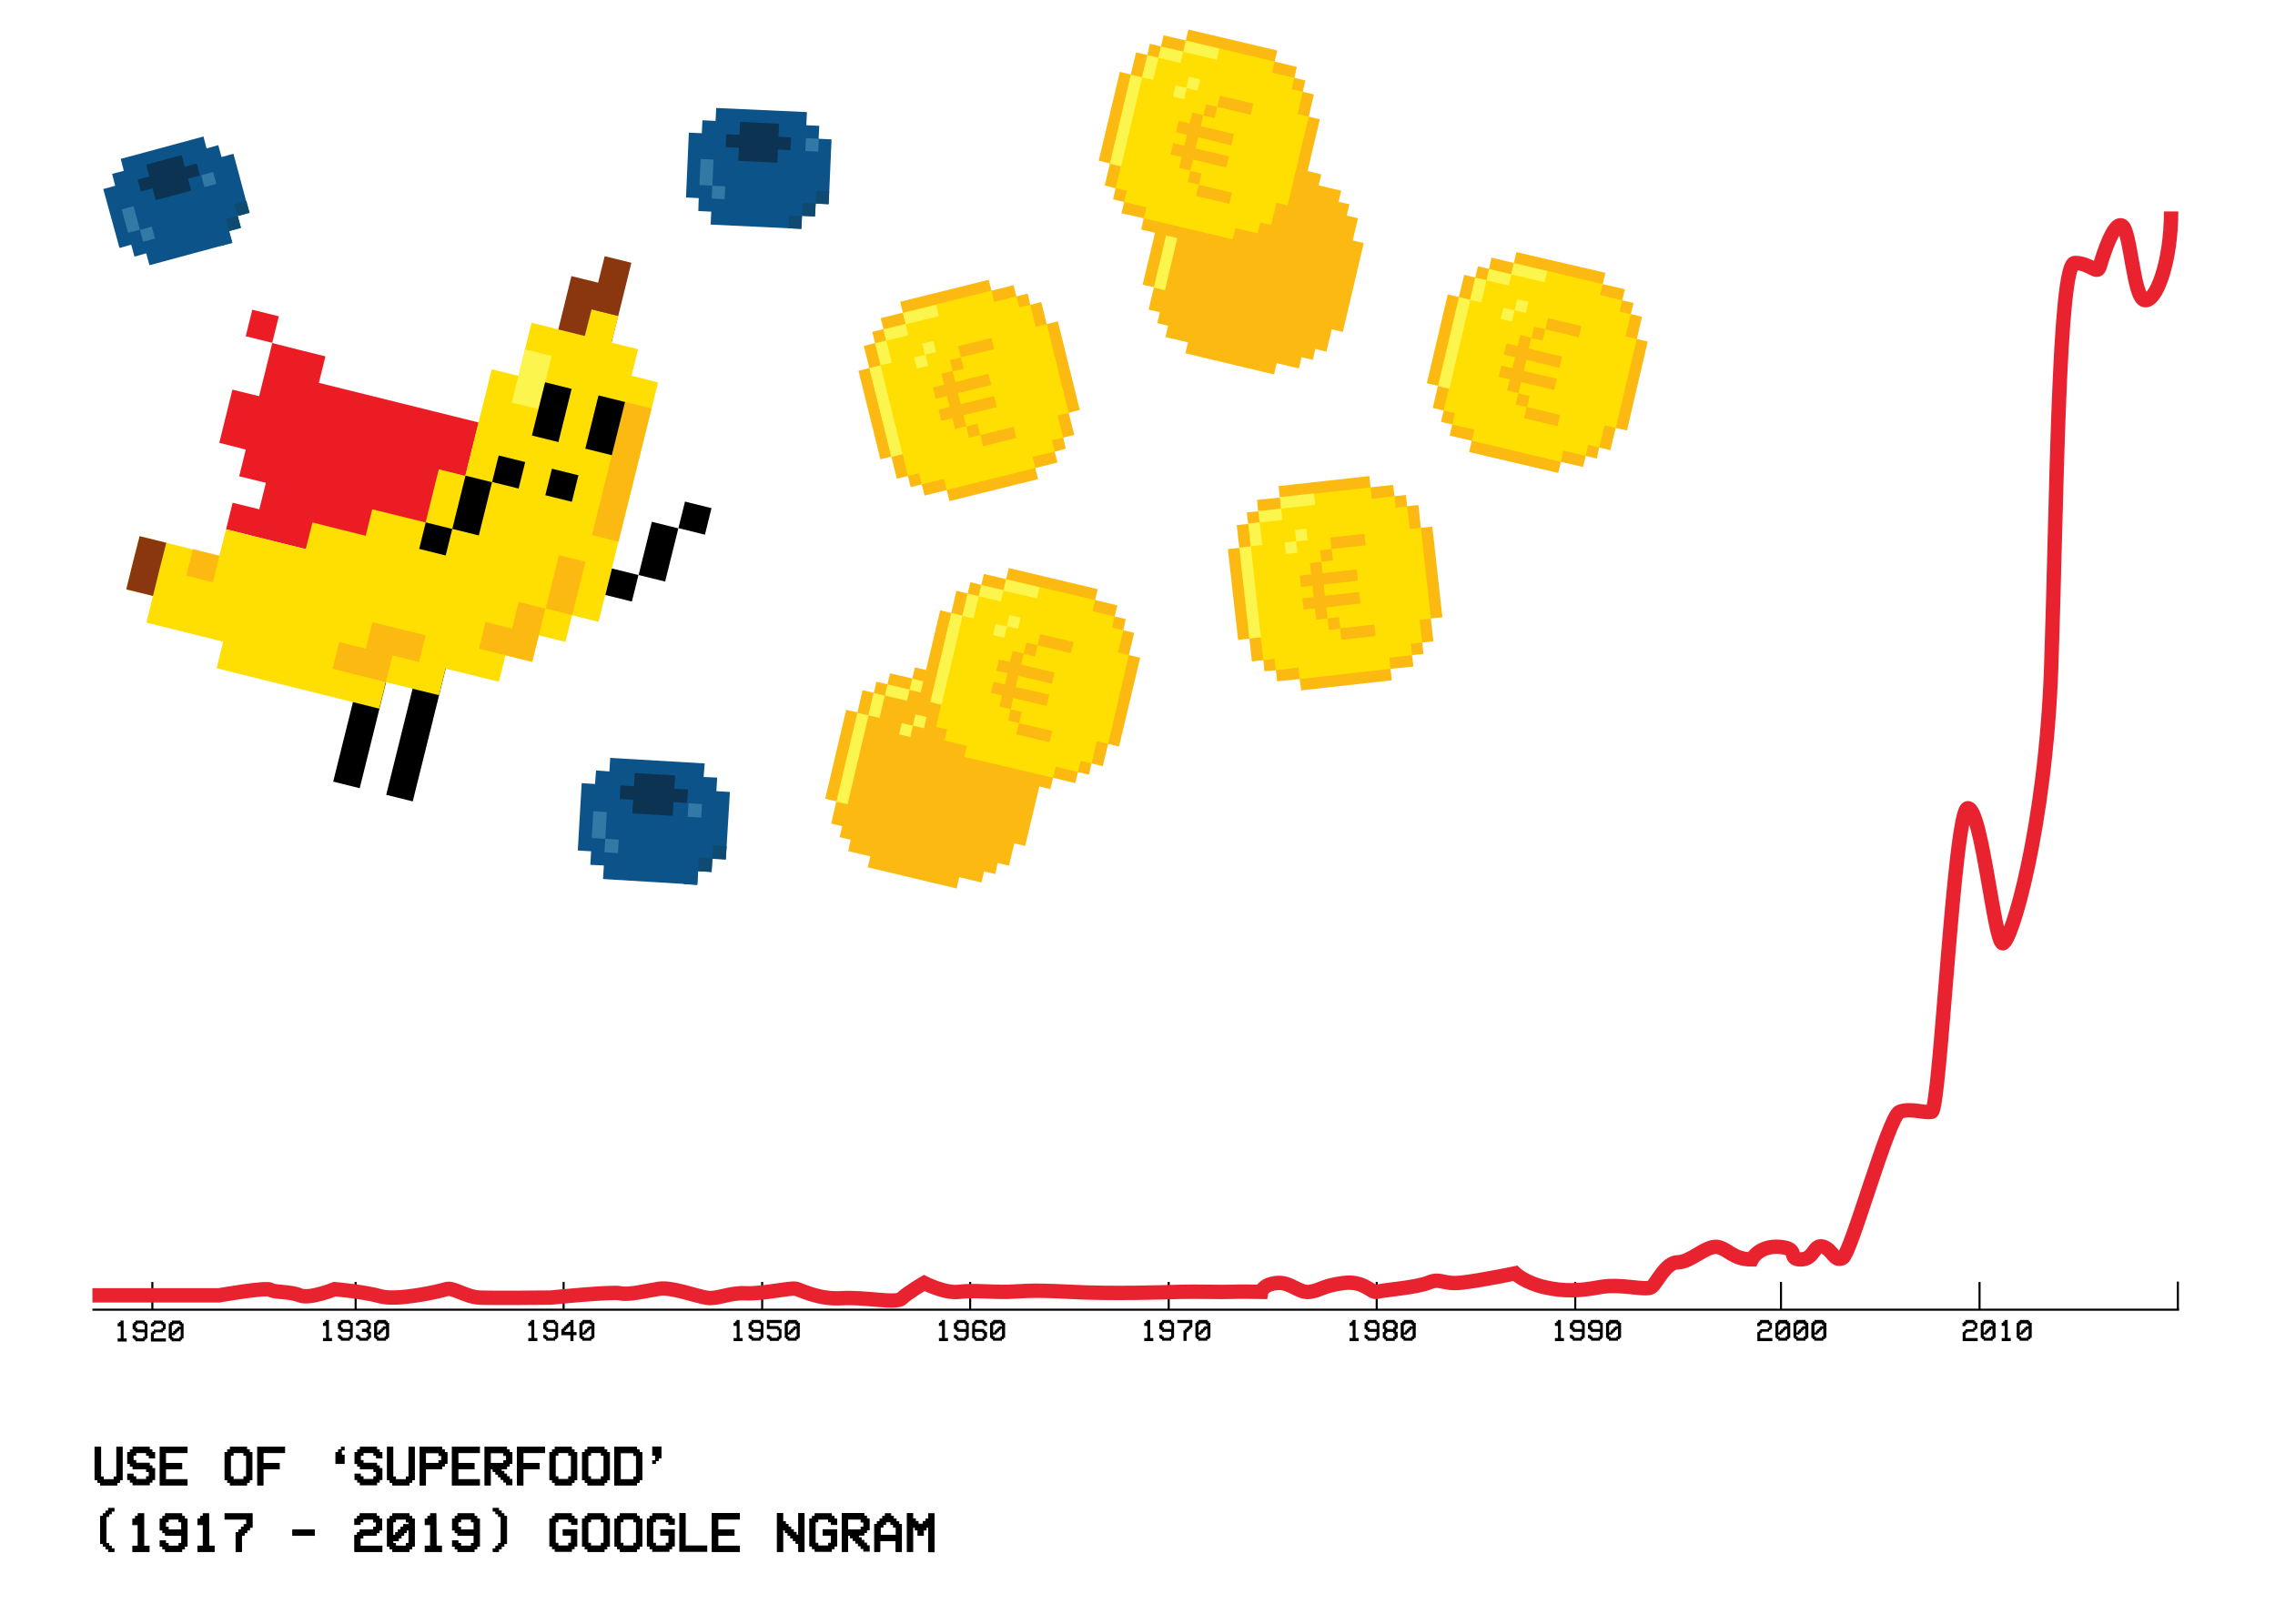 <?xml version="1.0" encoding="utf-8"?>
<!-- Generator: Adobe Illustrator 25.2.3, SVG Export Plug-In . SVG Version: 6.00 Build 0)  -->
<svg version="1.1" xmlns="http://www.w3.org/2000/svg" xmlns:xlink="http://www.w3.org/1999/xlink" x="0px" y="0px"
	 viewBox="0 0 1108 791" style="enable-background:new 0 0 1108 791;" xml:space="preserve">
<style type="text/css">
	.st0{fill:#EB1C24;}
	.st1{fill:#8A370F;}
	.st2{fill:#FFDE01;}
	.st3{fill:#FCB912;}
	.st4{fill:#FCF54D;}
	.st5{fill:#0F4B70;}
	.st6{fill:#0B5389;}
	.st7{fill:#0C3352;}
	.st8{fill:#3279A5;}
	.st9{fill:none;stroke:#000000;stroke-miterlimit:10;}
	.st10{fill:none;stroke:#E8222E;stroke-width:7;stroke-miterlimit:10;}
	.st11{stroke:#000000;stroke-width:0.5;stroke-miterlimit:10;}
</style>
<g id="Layer_1">
	<g>
		<g>
			<polygon class="st0" points="155.3,186.5 158.5,173.6 145.6,170.4 132.6,167.1 129.4,180.1 126.2,193 113.2,189.8 106.8,215.7 
				119.7,219 116.5,232 129.5,235.2 126.3,248.1 113.3,244.9 110.1,257.8 123.1,261.1 213.8,283.6 233.1,205.8 			"/>
			
				<rect x="121" y="152.3" transform="matrix(0.241 -0.971 0.971 0.241 -57.374 244.588)" class="st0" width="13.3" height="13.3"/>
		</g>
		<rect x="143.2" y="343.4" transform="matrix(0.241 -0.971 0.971 0.241 -205.674 437.046)" width="66.8" height="13.3"/>
		<rect x="169.1" y="349.8" transform="matrix(0.241 -0.971 0.971 0.241 -192.306 467.081)" width="66.8" height="13.3"/>
		
			<rect x="286.3" y="152.1" transform="matrix(0.241 -0.971 0.971 0.241 68.288 404.743)" class="st1" width="13.3" height="13.3"/>
		<polygon class="st2" points="307.6,183 310.8,170.1 297.8,166.9 301.1,153.9 288.1,150.7 284.8,163.7 258.9,157.2 252.5,183.1 
			239.5,179.9 226.6,231.8 213.7,228.6 207.3,254.5 181.3,248.1 178.1,261 165.2,257.8 152.2,254.5 148.9,267.5 123.1,261.1 
			110.1,257.8 106.8,270.8 68,261.2 64.7,274.1 64.7,274.1 61.5,287.1 74.5,290.3 71.3,303.3 108.7,312.6 105.5,325.5 107,325.9 
			184.7,345.2 187.9,332.3 213.6,338.6 213.8,338.7 217,325.7 243,332.1 246.2,319.2 259.2,322.4 262.4,309.5 275.4,312.7 
			278.6,299.7 291.5,302.9 307.6,238.1 320.5,186.3 		"/>
		
			<rect x="92.1" y="269" transform="matrix(0.241 -0.971 0.971 0.241 -192.642 305.039)" class="st3" width="13.3" height="13.3"/>
		<polygon class="st3" points="181.4,303.1 178.2,316 165.2,312.8 162,325.8 187.9,332.3 191.2,319.3 204.1,322.5 207.3,309.5 		"/>
		<polygon class="st3" points="252.6,293.2 249.4,306.2 236.5,303 233.3,316 246.2,319.2 259.2,322.4 262.4,309.5 265.6,296.5 		"/>
		
			<rect x="261.9" y="278.5" transform="matrix(0.241 -0.971 0.971 0.241 -67.778 483.586)" class="st3" width="26.7" height="13.3"/>
		
			<rect x="269.3" y="223.3" transform="matrix(0.241 -0.971 0.971 0.241 6.578 468.303)" class="st3" width="66.8" height="13.3"/>
		<polygon class="st1" points="294.5,124.8 291.3,137.7 278.3,134.5 271.9,160.5 284.8,163.7 288.1,150.7 301.1,153.9 304.3,141 
			307.5,128 		"/>
		<polygon class="st4" points="255.7,170.2 252.5,183.1 249.2,196.1 262.2,199.3 265.5,186.3 268.7,173.4 		"/>
		<polygon class="st1" points="68,261.2 64.7,274.1 61.5,287.1 74.5,290.3 77.7,277.3 81,264.4 		"/>
		<g>
			<rect x="255.3" y="194.3" transform="matrix(0.241 -0.971 0.971 0.241 8.859 413.219)" width="26.7" height="13.3"/>
		</g>
		<g>
			<rect x="281.3" y="200.7" transform="matrix(0.241 -0.971 0.971 0.241 22.391 443.317)" width="26.7" height="13.3"/>
		</g>
		<rect x="266.9" y="229.9" transform="matrix(0.241 -0.971 0.971 0.241 -21.961 444.993)" width="13.3" height="13.3"/>
		<rect x="307.2" y="262.2" transform="matrix(0.241 -0.971 0.971 0.241 -17.611 515.205)" width="26.7" height="13.3"/>
		<rect x="331.7" y="245.9" transform="matrix(0.241 -0.971 0.971 0.241 11.701 520.078)" width="13.3" height="13.3"/>
		<rect x="296.1" y="278.5" transform="matrix(0.241 -0.971 0.971 0.241 -46.961 510.23)" width="13.3" height="13.3"/>
		<rect x="216.5" y="239.7" transform="matrix(0.241 -0.971 0.971 0.241 -64.642 410.084)" width="26.7" height="13.3"/>
		<rect x="241" y="223.4" transform="matrix(0.241 -0.971 0.971 0.241 -35.33 414.958)" width="13.3" height="13.3"/>
		<rect x="205.4" y="256" transform="matrix(0.241 -0.971 0.971 0.241 -93.924 405.142)" width="13.3" height="13.3"/>
	</g>
	<g>
		<polygon class="st3" points="509.8,157.9 507.1,147.1 501.8,148.5 500.5,143 495,144.4 493.7,138.9 482.9,141.6 481.5,136.3 
			438.4,147 439.7,152.3 428.9,155 430.3,160.3 424.8,161.7 426.2,167.1 420.7,168.5 423.4,179.3 418.1,180.6 428.8,223.8 
			434.1,222.4 436.8,233.2 442.2,231.9 443.5,237.3 448.9,236 450.3,241.4 461.1,238.7 462.4,244.1 505.6,233.4 504.2,228 
			515,225.3 513.7,220 519.1,218.6 517.8,213.2 523.2,211.8 520.5,201.1 525.9,199.7 515.2,156.5 		"/>
		<polygon class="st2" points="509.8,157.9 504.4,159.2 501.8,148.5 496.4,149.7 495,144.4 484.2,147.1 482.9,141.6 439.7,152.3 
			441.1,157.7 430.3,160.3 431.5,165.8 426.2,167.1 428.9,177.9 423.4,179.3 434.1,222.4 439.6,221.1 442.2,231.9 447.6,230.5 
			448.9,236 459.7,233.3 461.1,238.7 504.2,228 502.9,222.6 513.7,220 512.3,214.5 517.8,213.2 515.1,202.4 520.5,201.1 		"/>
		<g>
			
				<rect x="467" y="166.4" transform="matrix(0.971 -0.24 0.24 0.971 -26.728 119.132)" class="st3" width="16.7" height="5.6"/>
			
				<rect x="477.8" y="209.7" transform="matrix(0.971 -0.24 0.24 0.971 -36.807 122.996)" class="st3" width="16.7" height="5.6"/>
			<polygon class="st3" points="458.5,182.1 459.8,187.4 454.4,188.8 455.7,194.2 461.2,192.9 462.5,198.2 457.1,199.6 458.4,205 
				463.9,203.7 465.1,209 470.6,207.6 469.2,202.3 485.5,198.3 484.1,192.9 467.9,196.9 466.5,191.5 482.8,187.5 481.4,182.1 
				465.3,186.1 463.9,180.7 			"/>
			
				<rect x="463.1" y="174.6" transform="matrix(0.971 -0.24 0.24 0.971 -28.97 117.104)" class="st3" width="5.6" height="5.6"/>
			
				<rect x="471.1" y="206.9" transform="matrix(0.971 -0.24 0.24 0.971 -36.495 119.971)" class="st3" width="5.6" height="5.6"/>
		</g>
		
			<rect x="428.6" y="177.9" transform="matrix(0.971 -0.24 0.24 0.971 -35.447 109.481)" class="st4" width="5.6" height="44.5"/>
		
			<rect x="427.4" y="166.3" transform="matrix(0.971 -0.24 0.24 0.971 -28.681 108.361)" class="st4" width="5.6" height="11.1"/>
		
			<rect x="430.7" y="159" transform="matrix(0.971 -0.24 0.24 0.971 -26.091 109.527)" class="st4" width="11.1" height="5.6"/>
		
			<rect x="440.1" y="150.3" transform="matrix(0.971 -0.24 0.24 0.971 -23.645 112.202)" class="st4" width="16.7" height="5.6"/>
		
			<rect x="445.7" y="173.2" transform="matrix(0.971 -0.24 0.24 0.971 -29.141 112.884)" class="st4" width="5.6" height="5.6"/>
		
			<rect x="449.6" y="166.5" transform="matrix(0.971 -0.24 0.24 0.971 -27.42 113.626)" class="st4" width="5.6" height="5.6"/>
	</g>
	<g>
		<polygon class="st3" points="797.2,165.1 799.7,154.3 794.3,153 795.6,147.6 790.1,146.3 791.4,140.9 780.6,138.4 781.9,132.9 
			738.5,122.8 737.3,128.1 726.4,125.5 725.2,131 719.8,129.7 718.5,135.2 713.1,133.9 710.5,144.7 705.1,143.4 694.9,186.7 
			700.3,187.9 697.8,198.7 703.1,200 701.8,205.5 707.3,206.8 706,212.2 716.8,214.7 715.5,220.2 758.9,230.4 760.2,225 771,227.5 
			772.3,222.1 777.7,223.4 778.9,218 784.3,219.3 786.9,208.5 792.4,209.7 802.5,166.4 		"/>
		<polygon class="st2" points="797.2,165.1 791.7,163.9 794.3,153 788.8,151.8 790.1,146.3 779.3,143.7 780.6,138.4 737.3,128.1 
			736,133.6 725.2,131 723.9,136.3 718.5,135.2 716,146 710.5,144.7 700.3,187.9 705.7,189.2 703.1,200 708.6,201.3 707.3,206.8 
			718.1,209.3 716.8,214.7 760.2,225 761.4,219.5 772.3,222.1 773.5,216.7 778.9,218 781.5,207.2 786.9,208.5 		"/>
		<g>
			
				<rect x="758.6" y="151.1" transform="matrix(0.23 -0.973 0.973 0.23 431.144 863.812)" class="st3" width="5.6" height="16.7"/>
			
				<rect x="748.3" y="194.4" transform="matrix(0.23 -0.973 0.973 0.23 381.024 887.111)" class="st3" width="5.6" height="16.7"/>
			<polygon class="st3" points="740.5,163.2 739.2,168.6 733.7,167.3 732.4,172.7 737.9,174 736.6,179.4 731.2,178.1 729.9,183.5 
				735.3,184.8 734,190.2 739.5,191.5 740.8,186.1 756.9,190 758.2,184.5 742.1,180.7 743.4,175.3 759.5,179.2 760.8,173.7 
				744.5,169.8 745.8,164.5 			"/>
			
				<rect x="746.4" y="159.5" transform="matrix(0.23 -0.973 0.973 0.23 419 854.181)" class="st3" width="5.6" height="5.6"/>
			
				<rect x="738.8" y="192" transform="matrix(0.23 -0.973 0.973 0.23 381.489 871.765)" class="st3" width="5.6" height="5.6"/>
		</g>
		
			<rect x="686" y="164.2" transform="matrix(0.23 -0.973 0.973 0.23 382.898 817.803)" class="st4" width="44.5" height="5.6"/>
		
			<rect x="714.4" y="138.3" transform="matrix(0.23 -0.973 0.973 0.23 417.106 809.383)" class="st4" width="11.1" height="5.6"/>
		
			<rect x="727.2" y="129.4" transform="matrix(0.23 -0.973 0.973 0.23 430.853 814.352)" class="st4" width="5.6" height="11.1"/>
		
			<rect x="741.9" y="124.3" transform="matrix(0.23 -0.973 0.973 0.23 444.431 826.937)" class="st4" width="5.6" height="16.7"/>
		
			<rect x="731.4" y="150.3" transform="matrix(0.23 -0.973 0.973 0.23 416.445 832.458)" class="st4" width="5.6" height="5.6"/>
		
			<rect x="738.2" y="146.2" transform="matrix(0.23 -0.973 0.973 0.23 425.63 835.824)" class="st4" width="5.6" height="5.6"/>
	</g>
	<g>
		<polygon class="st3" points="504.1,367.5 506.7,356.7 501.4,355.4 502.6,349.9 497.2,348.8 498.5,343.3 487.7,340.7 488.9,335.3 
			445.6,325.1 444.3,330.5 433.5,328 432.2,333.3 426.8,332.1 425.6,337.5 420.1,336.2 417.6,347 412.1,345.8 401.9,389.1 
			407.3,390.4 404.8,401.2 410.2,402.5 408.9,407.8 414.3,409.1 413.1,414.6 423.9,417.2 422.6,422.5 465.9,432.8 467.2,427.3 
			478,429.9 479.3,424.5 484.7,425.8 485.9,420.4 491.4,421.7 494,410.8 499.3,412.1 509.6,368.8 		"/>
		
			<rect x="392.9" y="366.6" transform="matrix(0.23 -0.973 0.973 0.23 -39.736 688.508)" class="st4" width="44.5" height="5.6"/>
		
			<rect x="421.4" y="340.7" transform="matrix(0.23 -0.973 0.973 0.23 -5.528 680.088)" class="st4" width="11.1" height="5.6"/>
		
			<rect x="434.2" y="331.7" transform="matrix(0.23 -0.973 0.973 0.23 8.332 685.003)" class="st4" width="5.6" height="11.1"/>
		
			<rect x="449" y="326.8" transform="matrix(0.23 -0.973 0.973 0.23 21.755 697.792)" class="st4" width="5.6" height="16.7"/>
		
			<rect x="438.5" y="352.7" transform="matrix(0.23 -0.973 0.973 0.23 -6.137 703.275)" class="st4" width="5.6" height="5.6"/>
		
			<rect x="445.2" y="348.5" transform="matrix(0.23 -0.973 0.973 0.23 3.108 706.476)" class="st4" width="5.6" height="5.6"/>
	</g>
	<g>
		<polygon class="st3" points="658.8,117.1 661.4,106.3 655.9,105 657.2,99.5 651.9,98.3 653.2,92.9 642.2,90.3 643.5,84.9 
			600.3,74.7 599,80.1 588.2,77.5 586.9,83 581.4,81.7 580.2,87.1 574.8,85.8 572.2,96.7 566.8,95.4 556.5,138.7 562,139.9 
			559.4,150.8 564.9,152.1 563.6,157.4 568.9,158.7 567.6,164.2 578.6,166.8 577.3,172.1 620.5,182.4 621.8,176.9 632.6,179.5 
			633.9,174 639.4,175.3 640.6,170 646,171.3 648.6,160.4 654,161.7 664.2,118.4 		"/>
		
			<rect x="547.5" y="116.1" transform="matrix(0.23 -0.973 0.973 0.23 323.039 646.106)" class="st4" width="44.5" height="5.6"/>
		
			<rect x="576" y="90.3" transform="matrix(0.23 -0.973 0.973 0.23 357.248 637.686)" class="st4" width="11.1" height="5.6"/>
		
			<rect x="588.8" y="81.4" transform="matrix(0.23 -0.973 0.973 0.23 370.995 642.655)" class="st4" width="5.6" height="11.1"/>
		
			<rect x="603.7" y="76.4" transform="matrix(0.23 -0.973 0.973 0.23 384.57 655.486)" class="st4" width="5.6" height="16.7"/>
		
			<rect x="593.1" y="102.3" transform="matrix(0.23 -0.973 0.973 0.23 356.639 660.873)" class="st4" width="5.6" height="5.6"/>
		
			<rect x="599.8" y="98.1" transform="matrix(0.23 -0.973 0.973 0.23 365.923 664.169)" class="st4" width="5.6" height="5.6"/>
	</g>
	<g>
		<polygon class="st3" points="637.4,56.8 639.9,46 634.5,44.7 635.8,39.2 630.4,37.9 631.6,32.6 620.8,30 622.1,24.6 578.8,14.4 
			577.5,19.7 566.7,17.2 565.4,22.6 560,21.3 558.8,26.8 553.3,25.5 550.7,36.3 545.4,35 535.1,78.3 540.6,79.6 538,90.4 
			543.3,91.7 542.1,97.1 547.5,98.4 546.2,103.9 557,106.3 555.8,111.8 599.1,122.1 600.4,116.6 611.2,119.2 612.5,113.7 617.9,115 
			619.1,109.6 624.6,110.9 627.1,100.1 632.6,101.3 642.8,58.1 		"/>
		<polygon class="st2" points="637.4,56.8 632,55.5 634.5,44.7 629.1,43.4 630.4,37.9 619.5,35.4 620.8,30 577.5,19.7 576.2,25.2 
			565.4,22.6 564.1,28 558.8,26.8 556.2,37.6 550.7,36.3 540.6,79.6 545.9,80.9 543.3,91.7 548.8,92.9 547.5,98.4 558.3,101 
			557,106.3 600.4,116.6 601.7,111.1 612.5,113.7 613.8,108.4 619.1,109.6 621.7,98.8 627.1,100.1 		"/>
		<g>
			
				<rect x="598.8" y="42.8" transform="matrix(0.23 -0.973 0.973 0.23 413.512 624.855)" class="st3" width="5.6" height="16.7"/>
			
				<rect x="588.4" y="86.1" transform="matrix(0.23 -0.973 0.973 0.23 363.392 648.154)" class="st3" width="5.6" height="16.7"/>
			<polygon class="st3" points="580.7,54.8 579.4,60.2 574,58.9 572.7,64.4 578.1,65.7 576.8,71 571.4,69.7 570.1,75.2 575.6,76.5 
				574.3,81.8 579.7,83.1 581,77.7 597.2,81.6 598.5,76.1 582.3,72.3 583.6,66.9 599.7,70.8 601,65.3 584.8,61.5 586,56.1 			"/>
			
				<rect x="586.6" y="51.2" transform="matrix(0.23 -0.973 0.973 0.23 401.367 615.223)" class="st3" width="5.6" height="5.6"/>
			
				<rect x="579" y="83.7" transform="matrix(0.23 -0.973 0.973 0.23 363.857 632.807)" class="st3" width="5.6" height="5.6"/>
		</g>
		
			<rect x="526.1" y="55.8" transform="matrix(0.23 -0.973 0.973 0.23 365.276 578.829)" class="st4" width="44.5" height="5.6"/>
		
			<rect x="554.6" y="30" transform="matrix(0.23 -0.973 0.973 0.23 399.484 570.408)" class="st4" width="11.1" height="5.6"/>
		
			<rect x="567.4" y="21" transform="matrix(0.23 -0.973 0.973 0.23 413.231 575.377)" class="st4" width="5.6" height="11.1"/>
		
			<rect x="582.2" y="16" transform="matrix(0.23 -0.973 0.973 0.23 426.862 588.074)" class="st4" width="5.6" height="16.7"/>
		
			<rect x="571.7" y="42" transform="matrix(0.23 -0.973 0.973 0.23 398.875 593.595)" class="st4" width="5.6" height="5.6"/>
		
			<rect x="578.3" y="37.8" transform="matrix(0.23 -0.973 0.973 0.23 408.008 596.849)" class="st4" width="5.6" height="5.6"/>
	</g>
	<g>
		<polygon class="st3" points="692,257.1 690.8,246 685.3,246.6 684.7,241.1 679.2,241.7 678.5,236.2 667.5,237.4 666.9,231.9 
			622.7,236.8 623.3,242.4 612.2,243.5 612.8,249.1 607.2,249.6 607.9,255.2 602.3,255.8 603.6,266.9 598,267.5 603,311.7 
			608.5,311.1 609.7,322.2 615.3,321.6 615.8,327 621.4,326.5 622,331.9 633,330.8 633.7,336.3 677.9,331.4 677.2,325.8 
			688.4,324.7 687.7,319.1 693.3,318.6 692.7,313 698.1,312.4 696.9,301.3 702.5,300.7 697.6,256.5 		"/>
		<polygon class="st2" points="692,257.1 686.6,257.7 685.3,246.6 679.8,247.3 679.2,241.7 668.1,243 667.5,237.4 623.3,242.4 
			623.8,247.8 612.8,249.1 613.5,254.6 607.9,255.2 609.2,266.2 603.6,266.9 608.5,311.1 614,310.5 615.3,321.6 620.7,320.9 
			621.4,326.5 632.4,325.2 633,330.8 677.2,325.8 676.7,320.4 687.7,319.1 687.1,313.6 692.7,313 691.4,302 696.9,301.3 		"/>
		<g>
			
				<rect x="648.1" y="261" transform="matrix(0.994 -0.11 0.11 0.994 -25.015 73.742)" class="st3" width="16.7" height="5.6"/>
			
				<rect x="652.9" y="305.2" transform="matrix(0.994 -0.11 0.11 0.994 -29.844 74.537)" class="st3" width="16.7" height="5.6"/>
			<polygon class="st3" points="638,274.3 638.6,279.8 633,280.4 633.7,285.9 639.2,285.3 639.8,290.8 634.3,291.5 634.9,296.9 
				640.4,296.4 641.1,301.9 646.5,301.3 646,295.8 662.6,294 661.9,288.4 645.3,290.2 644.7,284.7 661.3,282.9 660.8,277.4 
				644.2,279.2 643.5,273.6 			"/>
			
				<rect x="643.2" y="267.8" transform="matrix(0.994 -0.11 0.11 0.994 -25.826 72.635)" class="st3" width="5.6" height="5.6"/>
			
				<rect x="646.8" y="301" transform="matrix(0.994 -0.11 0.11 0.994 -29.453 73.232)" class="st3" width="5.6" height="5.6"/>
		</g>
		
			<rect x="606" y="266.4" transform="matrix(0.994 -0.11 0.11 0.994 -28.035 68.656)" class="st4" width="5.6" height="44.5"/>
		
			<rect x="608.5" y="254.8" transform="matrix(0.994 -0.11 0.11 0.994 -24.91 68.758)" class="st4" width="5.6" height="11.1"/>
		
			<rect x="613.1" y="248.4" transform="matrix(0.994 -0.11 0.11 0.994 -23.86 69.511)" class="st4" width="11.1" height="5.6"/>
		
			<rect x="623.5" y="241.3" transform="matrix(0.994 -0.11 0.11 0.994 -22.999 70.919)" class="st4" width="16.7" height="5.6"/>
		
			<rect x="625.9" y="264" transform="matrix(0.994 -0.11 0.11 0.994 -25.514 70.71)" class="st4" width="5.6" height="5.6"/>
		
			<rect x="630.9" y="257.9" transform="matrix(0.994 -0.11 0.11 0.994 -24.812 71.222)" class="st4" width="5.6" height="5.6"/>
	</g>
	<g>
		<polygon class="st3" points="549.8,319.1 552.4,308.3 547.1,307 548.3,301.6 542.9,300.3 544.2,294.9 533.4,292.3 534.6,287 
			491.3,276.7 490,282.1 479.2,279.6 477.9,284.9 472.6,283.6 471.3,289.1 465.8,287.8 463.3,298.6 457.9,297.3 447.6,340.7 
			453.1,342 450.5,352.8 455.9,354.1 454.6,359.4 460,360.7 458.8,366.2 469.6,368.7 468.3,374.1 511.6,384.4 512.9,378.9 
			523.7,381.5 525,376.1 530.4,377.4 531.6,371.9 537.1,373.2 539.7,362.4 545,363.7 555.3,320.4 		"/>
		<polygon class="st2" points="549.8,319.1 544.5,317.8 547.1,307 541.6,305.7 542.9,300.3 532.1,297.8 533.4,292.3 490,282.1 
			488.7,287.5 477.9,284.9 476.6,290.4 471.3,289.1 468.7,299.9 463.3,298.6 453.1,342 458.4,343.3 455.9,354.1 461.3,355.3 
			460,360.7 470.9,363.3 469.6,368.7 512.9,378.9 514.2,373.5 525,376.1 526.3,370.7 531.6,371.9 534.2,361.1 539.7,362.4 		"/>
		<g>
			
				<rect x="511.3" y="305.1" transform="matrix(0.23 -0.973 0.973 0.23 90.866 741.662)" class="st3" width="5.6" height="16.7"/>
			
				<rect x="500.9" y="348.4" transform="matrix(0.23 -0.973 0.973 0.23 40.746 764.961)" class="st3" width="5.6" height="16.7"/>
			<polygon class="st3" points="493.2,317.1 491.9,322.5 486.5,321.3 485.2,326.7 490.7,327.9 489.4,333.4 483.9,332.1 482.6,337.5 
				488.1,338.8 486.8,344.2 492.3,345.5 493.4,340 509.7,343.9 511,338.4 494.7,334.7 496,329.2 512.3,333.1 513.6,327.6 
				497.3,323.8 498.6,318.4 			"/>
			
				<rect x="499.2" y="313.5" transform="matrix(0.23 -0.973 0.973 0.23 78.76 732.125)" class="st3" width="5.6" height="5.6"/>
			
				<rect x="491.5" y="346" transform="matrix(0.23 -0.973 0.973 0.23 41.211 749.614)" class="st3" width="5.6" height="5.6"/>
		</g>
		
			<rect x="438.7" y="318.1" transform="matrix(0.23 -0.973 0.973 0.23 42.714 695.681)" class="st4" width="44.5" height="5.6"/>
		
			<rect x="467.2" y="292.3" transform="matrix(0.23 -0.973 0.973 0.23 76.81 687.313)" class="st4" width="11.1" height="5.6"/>
		
			<rect x="479.9" y="283.3" transform="matrix(0.23 -0.973 0.973 0.23 90.669 692.23)" class="st4" width="5.6" height="11.1"/>
		
			<rect x="494.7" y="278.4" transform="matrix(0.23 -0.973 0.973 0.23 104.093 705.018)" class="st4" width="5.6" height="16.7"/>
		
			<rect x="484.2" y="304.3" transform="matrix(0.23 -0.973 0.973 0.23 76.201 710.5)" class="st4" width="5.6" height="5.6"/>
		
			<rect x="490.9" y="300.1" transform="matrix(0.23 -0.973 0.973 0.23 85.446 713.702)" class="st4" width="5.6" height="5.6"/>
	</g>
	<g>
		
			<rect x="333.3" y="424.2" transform="matrix(5.905823e-02 -0.998 0.998 5.905823e-02 -110.031 738.264)" class="st5" width="6.6" height="6.6"/>
		<g>
			<polygon class="st6" points="355.5,385.8 348.9,385.4 349.3,378.8 342.7,378.5 343.2,371.9 297.2,369.2 296.8,375.8 290.3,375.3 
				289.8,381.9 283.3,381.5 281.4,414.3 287.9,414.7 287.5,421.3 294.1,421.6 293.7,428.2 339.6,431 340,424.4 346.6,424.8 
				347,418.2 353.5,418.6 			"/>
			
				<rect x="315.3" y="370.4" transform="matrix(5.905823e-02 -0.998 0.998 5.905823e-02 -86.454 682.018)" class="st7" width="6.6" height="32.9"/>
			
				<rect x="308.6" y="377.1" transform="matrix(5.905823e-02 -0.998 0.998 5.905823e-02 -86.594 681.957)" class="st7" width="19.7" height="19.7"/>
			
				<rect x="285.4" y="398.5" transform="matrix(5.905823e-02 -0.998 0.998 5.905823e-02 -126.361 669.543)" class="st8" width="13.1" height="6.6"/>
			
				<rect x="294.6" y="408.7" transform="matrix(5.905823e-02 -0.998 0.998 5.905823e-02 -130.895 685.066)" class="st8" width="6.6" height="6.6"/>
			
				<rect x="340.3" y="417.9" transform="matrix(5.905823e-02 -0.998 0.998 5.905823e-02 -97.23 739.31)" class="st5" width="6.6" height="6.6"/>
			
				<rect x="347.2" y="411.8" transform="matrix(5.905823e-02 -0.998 0.998 5.905823e-02 -84.582 740.533)" class="st5" width="6.6" height="6.6"/>
			
				<rect x="335.2" y="391.4" transform="matrix(5.905823e-02 -0.998 0.998 5.905823e-02 -75.495 709.294)" class="st8" width="6.6" height="6.6"/>
		</g>
	</g>
	<g>
		<polygon class="st6" points="405,67.9 398.7,67.6 399,61.3 392.7,61 393,54.6 348.8,52.6 348.5,58.9 342.1,58.6 341.8,64.9 
			335.5,64.6 334.1,96.2 340.3,96.5 340.1,102.8 346.4,103.1 346.1,109.4 390.3,111.5 390.6,105.2 396.9,105.5 397.3,99.2 
			403.6,99.5 		"/>
		
			<rect x="366.2" y="53.5" transform="matrix(4.686855e-02 -0.999 0.999 4.686855e-02 282.812 435.03)" class="st7" width="6.3" height="31.6"/>
		
			<rect x="360" y="59.9" transform="matrix(4.686855e-02 -0.999 0.999 4.686855e-02 282.851 435.179)" class="st7" width="19" height="19"/>
		
			<rect x="337.7" y="80.8" transform="matrix(4.686855e-02 -0.999 0.999 4.686855e-02 244.104 423.717)" class="st8" width="12.7" height="6.3"/>
		
			<rect x="346.8" y="90.6" transform="matrix(4.686855e-02 -0.999 0.999 4.686855e-02 239.831 438.947)" class="st8" width="6.3" height="6.3"/>
		
			<rect x="384.1" y="105.1" transform="matrix(4.686855e-02 -0.999 0.999 4.686855e-02 261.012 489.977)" class="st5" width="6.3" height="6.3"/>
		
			<rect x="390.8" y="99" transform="matrix(4.686855e-02 -0.999 0.999 4.686855e-02 273.413 490.84)" class="st5" width="6.3" height="6.3"/>
		
			<rect x="397.4" y="93" transform="matrix(4.686855e-02 -0.999 0.999 4.686855e-02 285.709 491.794)" class="st5" width="6.3" height="6.3"/>
		
			<rect x="392.3" y="67.5" transform="matrix(4.686855e-02 -0.999 0.999 4.686855e-02 306.402 462.32)" class="st8" width="6.3" height="6.3"/>
	</g>
	<g id="top_lines">
	</g>
	<g>
		<rect x="106.5" y="113.2" transform="matrix(0.965 -0.262 0.262 0.965 -26.608 32.734)" class="st5" width="6" height="6"/>
		<g>
			<polygon class="st6" points="113.7,74.9 107.9,76.5 106.3,70.7 100.6,72.3 99.1,66.5 58.8,77.4 60.3,83.2 54.6,84.7 56.1,90.5 
				50.3,92.1 58.2,120.8 63.9,119.2 65.5,125 71.2,123.4 72.8,129.2 113.1,118.3 111.5,112.6 117.3,111 115.7,105.2 121.4,103.6 			
				"/>
			
				<rect x="67.3" y="83.5" transform="matrix(0.965 -0.262 0.262 0.965 -19.783 24.547)" class="st7" width="29.8" height="6"/>
			
				<rect x="73.2" y="77.6" transform="matrix(0.965 -0.262 0.262 0.965 -19.8 24.54)" class="st7" width="17.9" height="17.9"/>
			
				<rect x="60.7" y="101" transform="matrix(0.965 -0.262 0.262 0.965 -25.785 20.414)" class="st8" width="6" height="11.9"/>
			<rect x="68.8" y="111.1" transform="matrix(0.965 -0.262 0.262 0.965 -27.373 22.791)" class="st8" width="6" height="6"/>
			
				<rect x="110.7" y="105.9" transform="matrix(0.965 -0.262 0.262 0.965 -24.547 33.582)" class="st5" width="6" height="6"/>
			<rect x="114.9" y="98.6" transform="matrix(0.965 -0.262 0.262 0.965 -22.488 34.425)" class="st5" width="6" height="6"/>
			<rect x="98.7" y="84.5" transform="matrix(0.965 -0.262 0.262 0.965 -19.36 29.692)" class="st8" width="6" height="6"/>
		</g>
	</g>
	<line class="st9" x1="45" y1="638" x2="1061.3" y2="638"/>
	<line class="st9" x1="867.4" y1="638" x2="867.4" y2="624.5"/>
	<line class="st9" x1="964.1" y1="638" x2="964.1" y2="624.5"/>
	<line class="st9" x1="670.5" y1="638" x2="670.5" y2="624.5"/>
	<line class="st9" x1="767.2" y1="638" x2="767.2" y2="624.5"/>
	<line class="st9" x1="472.5" y1="638" x2="472.5" y2="624.5"/>
	<line class="st9" x1="569.2" y1="638" x2="569.2" y2="624.5"/>
	<line class="st9" x1="274.5" y1="638" x2="274.5" y2="624.5"/>
	<line class="st9" x1="371.2" y1="638" x2="371.2" y2="624.5"/>
	<line class="st9" x1="173.2" y1="638" x2="173.2" y2="624.5"/>
	<line class="st9" x1="74.2" y1="638" x2="74.2" y2="624.5"/>
	<path class="st10" d="M45,631h61.7c0,0,23.1-4.1,25.1-2.7c2,1.4,9.5,0.7,14.2,2.7s17-3,17-3s14.2,1.2,22.4,3.5
		c8.1,2.2,28.5-2.4,31.9-3.5s9.5,3.8,16.3,4.1s34.6,0,34.6,0s29.9-3,33.9-2.1c4.1,1,12.9-1.3,19-2.2s17.6,3.5,23.1,4.4
		c5.4,0.8,10.9-2.6,19-2.2c8.1,0.4,21.7-2.8,24.4-2.2c2.7,0.6,10.9,5.3,22.4,4.6s26.5,2.8,29.2,0.1s10.9-7.5,10.9-7.5
		s10.2,5.2,17,4.3s16.3,0.2,23.7,0c7.5-0.2,9.5-1.1,30.5,0s45.4,0.2,53.6,0c8.2-0.2,21.1,0.2,24.5,0s14.9,0,14.9,0s0.7-3.6,7.5-4.3
		s10.9,5.2,16.3,4.3s6.1-3,16.3-4.3s13.6,5.2,16.3,4.3s19-2,25.1-4.5s6.8,1.1,16.3,0s25.8-4.5,25.8-4.5s4.7,4.5,14.2,6.7
		s17,1.9,27.1,0c10.2-1.9,22.4,1.9,25.1,0c2.7-1.9,6.8-12.1,12.9-12.1s13.6-8.1,19-7.5c5.4,0.7,7.5,6.1,17,6.1c0,0,3.4-6.9,13.6-6.1
		s3.4,6.1,10.2,6.1s6.1-7.6,10.9-6.2c4.7,1.4,5.4,7.6,9.5,5.5c4.1-2,22.4-69.2,27.8-71.2c5.4-2,11.5,0.7,15.6,0
		s10.9-147.9,17.6-147.9c6.8,0,12.9,65.8,17,65.8S996.3,403,999,325s3.4-197,11.5-196.9s10.9,6.3,12.2,1.5
		c1.4-4.8,6.8-22.2,10.9-19.6s5.4,35.1,10.9,36.2s12.9-18.2,12.9-43.2"/>
	<g>
		<path class="st11" d="M47.6,720.8h-1.3V705H49v14.5h1.3v1.3h5.3v-1.3h1.3V705h2.6v15.8h-1.3v1.3h-1.3v1.3H49v-1.3h-1.3v-1.3H47.6z
			"/>
		<path class="st11" d="M74,707.6h1.3v2.6h-2.6v-1.3h-1.3v-1.3h-5.3v1.3h-1.3v2.6h1.3v1.3h6.6v1.3H74v1.3h1.3v5.3H74v1.3h-1.3v1.3
			h-7.9V722h-1.3v-1.3h-1.3v-2.6h2.6v1.3h1.3v1.3h5.3v-1.3h1.3v-2.6h-1.3v-1.3h-6.6v-1.3h-1.3v-1.3h-1.3v-5.3h1.3v-1.3h1.3V705h7.9
			v1.3H74V707.6z"/>
		<path class="st11" d="M91.1,705v2.6H80.6v5.3h7.9v2.6h-7.9v5.3h10.5v2.6H78V705H91.1z"/>
		<path class="st11" d="M112.2,706.3V705h7.9v1.3h1.3v1.3h1.3v13.2h-1.3v1.3h-1.3v1.3h-7.9v-1.3h-1.3v-1.3h-1.3v-13.2h1.3v-1.3
			H112.2z M118.8,707.6h-5.3v1.3h-1.3v10.5h1.3v1.3h5.3v-1.3h1.3v-10.5h-1.3V707.6z"/>
		<path class="st11" d="M138.6,705v2.6h-10.5v5.3h7.9v2.6h-7.9v7.9h-2.6V705H138.6z"/>
		<path class="st11" d="M166.3,708.9h1.3v4h-4v-5.3h1.3v-1.3h1.3L166.3,708.9L166.3,708.9z M167.6,705v1.3h-1.3V705H167.6z"/>
		<path class="st11" d="M184.7,707.6h1.3v2.6h-2.6v-1.3h-1.3v-1.3h-5.3v1.3h-1.3v2.6h1.3v1.3h6.6v1.3h1.3v1.3h1.3v5.3h-1.3v1.3h-1.3
			v1.3h-7.9V722h-1.3v-1.3h-1.3v-2.6h2.6v1.3h1.3v1.3h5.3v-1.3h1.3v-2.6h-1.3v-1.3h-6.6v-1.3h-1.3v-1.3h-1.3v-5.3h1.3v-1.3h1.3V705
			h7.9v1.3h1.3V707.6z"/>
		<path class="st11" d="M190,720.8h-1.3V705h2.6v14.5h1.3v1.3h5.3v-1.3h1.3V705h2.6v15.8h-1.3v1.3h-1.3v1.3h-7.9v-1.3H190V720.8z"/>
		<path class="st11" d="M207.2,715.5v7.9h-2.6V705h10.5v1.3h1.3v1.3h1.3v5.3h-1.3v1.3h-1.3v1.3L207.2,715.5L207.2,715.5z
			 M207.2,707.6v5.3h6.6v-1.3h1.3V709h-1.3v-1.3h-6.6V707.6z"/>
		<path class="st11" d="M233.5,705v2.6H223v5.3h7.9v2.6H223v5.3h10.5v2.6h-13.2V705H233.5z"/>
		<path class="st11" d="M240.1,715.5h-1.3v7.9h-2.6V705h10.5v1.3h1.3v1.3h1.3v5.3H248v1.3h-1.3v1.3h-2.6v1.3h1.3v1.3h1.3v1.3h1.3
			v1.3h1.3v2.6h-2.6V722h-1.3v-1.3h-1.3v-1.3h-1.3v-1.3h-1.3v-1.3h-1.3L240.1,715.5L240.1,715.5z M238.8,707.6v5.3h6.6v-1.3h1.3V709
			h-1.3v-1.3h-6.6V707.6z"/>
		<path class="st11" d="M265.2,705v2.6h-10.5v5.3h7.9v2.6h-7.9v7.9H252V705H265.2z"/>
		<path class="st11" d="M270.4,706.3V705h7.9v1.3h1.3v1.3h1.3v13.2h-1.3v1.3h-1.3v1.3h-7.9v-1.3h-1.3v-1.3h-1.3v-13.2h1.3v-1.3
			H270.4z M277,707.6h-5.3v1.3h-1.3v10.5h1.3v1.3h5.3v-1.3h1.3v-10.5H277V707.6z"/>
		<path class="st11" d="M286.3,706.3V705h7.9v1.3h1.3v1.3h1.3v13.2h-1.3v1.3h-1.3v1.3h-7.9v-1.3H285v-1.3h-1.3v-13.2h1.3v-1.3H286.3
			z M292.9,707.6h-5.3v1.3h-1.3v10.5h1.3v1.3h5.3v-1.3h1.3v-10.5h-1.3V707.6z"/>
		<path class="st11" d="M299.4,723.4V705H310v1.3h1.3v1.3h1.3v13.2h-1.3v1.3H310v1.3L299.4,723.4L299.4,723.4z M302.1,707.6v13.2
			h6.6v-1.3h1.3V709h-1.3v-1.3h-6.6V707.6z"/>
		<path class="st11" d="M319.2,708.9h-1.3v-4h4v5.3h-1.3v1.3h-1.3v-2.6H319.2z M317.9,712.9v-1.3h1.3v1.3H317.9z"/>
		<path class="st11" d="M54.2,754.5h1.3v1.3h-2.6v-1.3h-1.3v-1.3h-1.3v-1.3H49v-13.2h1.3v-1.3h1.3v-1.3h1.3v-1.3h2.6v1.3h-1.3v1.3
			h-1.3v1.3h-1.3v13.2h1.3v1.3h1.3C54.2,753.2,54.2,754.5,54.2,754.5z"/>
		<path class="st11" d="M70,753.2h2.6v2.6h-7.9v-2.6h2.6v-10.5h-2.6V740H66v-1.3h1.3v-1.3H70V753.2z"/>
		<path class="st11" d="M79.3,753.2H78v-2.6h2.6v1.3h1.3v1.3h5.3v-1.3h1.3v-4h-7.9v-1.3h-1.3v-1.3H78V740h1.3v-1.3h1.3v-1.3h7.9v1.3
			h1.3v1.3h1.3v13.2h-1.3v1.3h-1.3v1.3h-7.9v-1.3h-1.3V753.2z M88.5,745.3v-4h-1.3V740h-5.3v1.3h-1.3v2.7h1.3v1.3H88.5z"/>
		<path class="st11" d="M101.7,753.2h2.6v2.6h-7.9v-2.6H99v-10.5h-2.6V740h1.3v-1.3H99v-1.3h2.6L101.7,753.2L101.7,753.2z"/>
		<path class="st11" d="M120.1,740h-10.5v-2.6h13.2v6.6h-1.3v1.3h-1.3v1.3h-1.3v1.3h-1.3v7.9H115v-9.2h1.3v-1.3h1.3V744h1.3v-1.3
			h1.3L120.1,740L120.1,740z"/>
		<path class="st11" d="M153.1,745.3v2.6h-10.5v-2.6H153.1z"/>
		<path class="st11" d="M175.5,753.2H186v2.6h-13.2v-7.9h1.3v-1.3h1.3v-1.3h6.6V744h1.3v-2.6H182V740h-5.3v1.3h-1.3v1.3h-2.6V740
			h1.3v-1.3h1.3v-1.3h7.9v1.3h1.3v1.3h1.3v5.3h-1.3v1.3h-1.3v1.3h-6.6v1.3h-1.3v4H175.5z"/>
		<path class="st11" d="M191.3,738.7v-1.3h7.9v1.3h1.3v1.3h1.3v13.2h-1.3v1.3h-1.3v1.3h-7.9v-1.3H190v-1.3h-1.3V740h1.3v-1.3H191.3z
			 M192.7,747.9v-1.3h1.3v-1.3h1.3V744h1.3v-1.3h2.6v-1.3h-1.3V740h-5.3v1.3h-1.3v6.6L192.7,747.9L192.7,747.9z M191.3,750.6v1.3
			h1.3v1.3h5.3v-1.3h1.3v-6.6h-1.3v1.3h-1.3v1.3h-1.3v1.3H194v1.3h-2.7V750.6z"/>
		<path class="st11" d="M212.4,753.2h2.6v2.6h-7.9v-2.6h2.6v-10.5h-2.6V740h1.3v-1.3h1.3v-1.3h2.6L212.4,753.2L212.4,753.2z"/>
		<path class="st11" d="M221.7,753.2h-1.3v-2.6h2.6v1.3h1.3v1.3h5.3v-1.3h1.3v-4H223v-1.3h-1.3v-1.3h-1.3V740h1.3v-1.3h1.3v-1.3h7.9
			v1.3h1.3v1.3h1.3v13.2h-1.3v1.3h-1.3v1.3H223v-1.3h-1.3V753.2z M230.9,745.3v-4h-1.3V740h-5.3v1.3H223v2.7h1.3v1.3H230.9z"/>
		<path class="st11" d="M242.8,754.5v1.3h-2.6v-1.3h1.3v-1.3h1.3v-1.3h1.3v-13.2h-1.3v-1.3h-1.3v-1.3h-1.3v-1.3h2.6v1.3h1.3v1.3h1.3
			v1.3h1.3v13.2h-1.3v1.3h-1.3v1.3H242.8z"/>
		<path class="st11" d="M279.7,740h1.3v2.6h-2.6v-1.3H277V740h-5.3v1.3h-1.3v10.5h1.3v1.3h5.3v-1.3h1.3v-4h-4v-2.6h6.6v7.9h-1.3v1.3
			h-1.3v1.3h-7.9v-1.3h-1.3v-1.3h-1.3V740h1.3v-1.3h1.3v-1.3h7.9v1.3h1.3v1.3H279.7z"/>
		<path class="st11" d="M286.3,738.7v-1.3h7.9v1.3h1.3v1.3h1.3v13.2h-1.3v1.3h-1.3v1.3h-7.9v-1.3H285v-1.3h-1.3V740h1.3v-1.3H286.3z
			 M292.9,740h-5.3v1.3h-1.3v10.5h1.3v1.3h5.3v-1.3h1.3v-10.5h-1.3V740z"/>
		<path class="st11" d="M302.1,738.7v-1.3h7.9v1.3h1.3v1.3h1.3v13.2h-1.3v1.3H310v1.3h-7.9v-1.3h-1.3v-1.3h-1.3V740h1.3v-1.3H302.1z
			 M308.7,740h-5.3v1.3h-1.3v10.5h1.3v1.3h5.3v-1.3h1.3v-10.5h-1.3V740z"/>
		<path class="st11" d="M327.1,740h1.3v2.6h-2.6v-1.3h-1.3V740h-5.3v1.3h-1.3v10.5h1.3v1.3h5.3v-1.3h1.3v-4h-4v-2.6h6.6v7.9h-1.3
			v1.3h-1.3v1.3h-7.9v-1.3h-1.3v-1.3h-1.3V740h1.3v-1.3h1.3v-1.3h7.9v1.3h1.3V740z"/>
		<path class="st11" d="M331.1,755.8v-18.5h2.6v15.8h10.5v2.6h-13.1V755.8z"/>
		<path class="st11" d="M360.1,737.4v2.6h-10.5v5.3h7.9v2.6h-7.9v5.3h10.5v2.6h-13.2v-18.5h13.2V737.4z"/>
		<path class="st11" d="M381.2,745.3v10.5h-2.6v-18.5h2.6v4h1.3v1.3h1.3v1.3h1.3v1.3h1.3v1.3h1.3v1.3h1.3v-10.5h2.6v18.5H389v-4
			h-1.3v-1.3h-1.3v-1.3h-1.3v-1.3h-1.3v-1.3h-1.3v-1.3H381.2z"/>
		<path class="st11" d="M406.2,740h1.3v2.6h-2.6v-1.3h-1.3V740h-5.3v1.3H397v10.5h1.3v1.3h5.3v-1.3h1.3v-4h-4v-2.6h6.6v7.9h-1.3v1.3
			h-1.3v1.3H397v-1.3h-1.3v-1.3h-1.3V740h1.3v-1.3h1.3v-1.3h7.9v1.3h1.3L406.2,740L406.2,740z"/>
		<path class="st11" d="M414.1,747.9h-1.3v7.9h-2.6v-18.5h10.5v1.3h1.3v1.3h1.3v5.3H422v1.3h-1.3v1.3h-2.6v1.3h1.3v1.3h1.3v1.3h1.3
			v1.3h1.3v2.6h-2.6v-1.3h-1.3V753h-1.3v-1.3h-1.3v-1.3h-1.3v-1.3h-1.3v-1.2H414.1z M412.8,740v5.3h6.6V744h1.3v-2.6h-1.3V740H412.8
			z"/>
		<path class="st11" d="M428.6,755.8H426v-13.2h1.3v-1.3h1.3V740h1.3v-1.3h1.3v-1.3h2.6v1.3h1.3v1.3h1.3v1.3h1.3v1.3h1.3v13.2h-2.6
			v-5.3h-7.9v5.3H428.6z M428.6,747.9h7.9v-4h-1.3v-1.3h-1.3v-1.3h-2.6v1.3H430v1.3h-1.3v4H428.6z"/>
		<path class="st11" d="M444.5,755.8h-2.6v-18.5h2.6v2.6h1.3v1.3h1.3v1.3h2.6v-1.3h1.3V740h1.3v-2.6h2.6v18.5h-2.6V744H451v1.3h-1.3
			v2.6h-2.6v-2.6h-1.3V744h-1.3V755.8z"/>
	</g>
	<line class="st9" x1="1060.7" y1="637.8" x2="1060.7" y2="624.3"/>
</g>
<g id="Layer_2">
	<g>
		<path d="M60.2,652h1.5v1.5h-4.4V652h1.5v-5.9h-1.5v-1.5H58V644h0.7v-0.7h1.5V652z"/>
		<path d="M65.3,652h-0.7v-1.5h1.5v0.7h0.7v0.7h2.9v-0.7h0.7v-2.2h-4.4v-0.7h-0.7v-0.7h-0.7v-2.9h0.7V644h0.7v-0.7h4.4v0.7h0.7v0.7
			h0.7v7.3h-0.7v0.7h-0.7v0.7h-4.4v-0.7h-0.7V652z M70.5,647.6v-2.2h-0.7v-0.7h-2.9v0.7h-0.7v1.5h0.7v0.7H70.5z"/>
		<path d="M74.9,652h5.9v1.5h-7.3v-4.4h0.7v-0.7h0.7v-0.7h3.7v-0.7h0.7v-1.5h-0.7v-0.7h-2.9v0.7h-0.7v0.7h-1.5v-1.5h0.7V644h0.7
			v-0.7h4.4v0.7H80v0.7h0.7v2.9H80v0.7h-0.7v0.7h-3.7v0.7h-0.7V652z"/>
		<path d="M83.7,644v-0.7H88v0.7h0.7v0.7h0.7v7.3h-0.7v0.7H88v0.7h-4.4v-0.7h-0.7V652h-0.7v-7.3h0.7V644H83.7z M84.4,649.1v-0.7h0.7
			v-0.7h0.7v-0.7h0.7v-0.7H88v-0.7h-0.7v-0.7h-2.9v0.7h-0.7v3.7H84.4z M83.7,650.6v0.7h0.7v0.7h2.9v-0.7H88v-3.7h-0.7v0.7h-0.7v0.7
			h-0.7v0.7h-0.7v0.7H83.7z"/>
	</g>
	<g>
		<path d="M160.2,651.8h1.5v1.5h-4.4v-1.5h1.5v-5.9h-1.5v-1.5h0.7v-0.7h0.7V643h1.5V651.8z"/>
		<path d="M165.3,651.8h-0.7v-1.5h1.5v0.7h0.7v0.7h2.9V651h0.7v-2.2h-4.4v-0.7h-0.7v-0.7h-0.7v-2.9h0.7v-0.7h0.7V643h4.4v0.7h0.7
			v0.7h0.7v7.3h-0.7v0.7h-0.7v0.7h-4.4v-0.7h-0.7V651.8z M170.5,647.4v-2.2h-0.7v-0.7h-2.9v0.7h-0.7v1.5h0.7v0.7H170.5z"/>
		<path d="M174.1,651.8h-0.7v-1.5h1.5v0.7h0.7v0.7h2.9V651h0.7v-1.5h-0.7v-0.7h-2.2v-1.5h2.2v-0.7h0.7v-1.5h-0.7v-0.7h-2.9v0.7h-0.7
			v0.7h-1.5v-1.5h0.7v-0.7h0.7V643h4.4v0.7h0.7v0.7h0.7v2.9H180v1.5h0.7v2.9H180v0.7h-0.7v0.7h-4.4v-0.7h-0.7V651.8z"/>
		<path d="M183.7,643.7V643h4.4v0.7h0.7v0.7h0.7v7.3h-0.7v0.7H188v0.7h-4.4v-0.7h-0.7v-0.7h-0.7v-7.3h0.7v-0.7H183.7z M184.4,648.9
			v-0.7h0.7v-0.7h0.7v-0.7h0.7v-0.7h1.5v-0.7h-0.7v-0.7h-2.9v0.7h-0.7v3.7H184.4z M183.7,650.3v0.7h0.7v0.7h2.9V651h0.7v-3.7h-0.7
			v0.7h-0.7v0.7h-0.7v0.7h-0.7v0.7H183.7z"/>
	</g>
	<g>
		<path d="M260.2,651.8h1.5v1.5h-4.4v-1.5h1.5v-5.9h-1.5v-1.5h0.7v-0.7h0.7V643h1.5V651.8z"/>
		<path d="M265.3,651.8h-0.7v-1.5h1.5v0.7h0.7v0.7h2.9V651h0.7v-2.2h-4.4v-0.7h-0.7v-0.7h-0.7v-2.9h0.7v-0.7h0.7V643h4.4v0.7h0.7
			v0.7h0.7v7.3h-0.7v0.7h-0.7v0.7h-4.4v-0.7h-0.7V651.8z M270.5,647.4v-2.2h-0.7v-0.7h-2.9v0.7h-0.7v1.5h0.7v0.7H270.5z"/>
		<path d="M277.8,643.7V643h1.5v5.9h1.5v1.5h-1.5v2.9h-1.5v-2.9h-4.4v-2.9h0.7v-0.7h0.7v-0.7h0.7v-0.7h0.7v-0.7h0.7v-0.7H277.8z
			 M277.8,648.9v-2.9h-0.7v0.7h-0.7v0.7h-0.7v0.7h-0.7v0.7H277.8z"/>
		<path d="M283.7,643.7V643h4.4v0.7h0.7v0.7h0.7v7.3h-0.7v0.7H288v0.7h-4.4v-0.7h-0.7v-0.7h-0.7v-7.3h0.7v-0.7H283.7z M284.4,648.9
			v-0.7h0.7v-0.7h0.7v-0.7h0.7v-0.7h1.5v-0.7h-0.7v-0.7h-2.9v0.7h-0.7v3.7H284.4z M283.7,650.3v0.7h0.7v0.7h2.9V651h0.7v-3.7h-0.7
			v0.7h-0.7v0.7h-0.7v0.7h-0.7v0.7H283.7z"/>
	</g>
	<g>
		<path d="M360.2,651.8h1.5v1.5h-4.4v-1.5h1.5v-5.9h-1.5v-1.5h0.7v-0.7h0.7V643h1.5V651.8z"/>
		<path d="M365.3,651.8h-0.7v-1.5h1.5v0.7h0.7v0.7h2.9V651h0.7v-2.2h-4.4v-0.7h-0.7v-0.7h-0.7v-2.9h0.7v-0.7h0.7V643h4.4v0.7h0.7
			v0.7h0.7v7.3h-0.7v0.7h-0.7v0.7h-4.4v-0.7h-0.7V651.8z M370.5,647.4v-2.2h-0.7v-0.7h-2.9v0.7h-0.7v1.5h0.7v0.7H370.5z"/>
		<path d="M373.4,643h7.3v1.5h-5.9v1.5h4.4v0.7h0.7v0.7h0.7v4.4H380v0.7h-0.7v0.7h-4.4v-0.7h-0.7v-0.7h-0.7v-1.5h1.5v0.7h0.7v0.7
			h2.9V651h0.7v-2.9h-0.7v-0.7h-5.1V643z"/>
		<path d="M383.7,643.7V643h4.4v0.7h0.7v0.7h0.7v7.3h-0.7v0.7H388v0.7h-4.4v-0.7h-0.7v-0.7h-0.7v-7.3h0.7v-0.7H383.7z M384.4,648.9
			v-0.7h0.7v-0.7h0.7v-0.7h0.7v-0.7h1.5v-0.7h-0.7v-0.7h-2.9v0.7h-0.7v3.7H384.4z M383.7,650.3v0.7h0.7v0.7h2.9V651h0.7v-3.7h-0.7
			v0.7h-0.7v0.7h-0.7v0.7h-0.7v0.7H383.7z"/>
	</g>
	<g>
		<path d="M460.2,651.8h1.5v1.5h-4.4v-1.5h1.5v-5.9h-1.5v-1.5h0.7v-0.7h0.7V643h1.5V651.8z"/>
		<path d="M465.3,651.8h-0.7v-1.5h1.5v0.7h0.7v0.7h2.9V651h0.7v-2.2h-4.4v-0.7h-0.7v-0.7h-0.7v-2.9h0.7v-0.7h0.7V643h4.4v0.7h0.7
			v0.7h0.7v7.3h-0.7v0.7h-0.7v0.7h-4.4v-0.7h-0.7V651.8z M470.5,647.4v-2.2h-0.7v-0.7h-2.9v0.7h-0.7v1.5h0.7v0.7H470.5z"/>
		<path d="M479.3,652.5v0.7h-4.4v-0.7h-0.7v-0.7h-0.7v-7.3h0.7v-0.7h0.7V643h4.4v0.7h0.7v0.7h0.7v1.5h-1.5v-0.7h-0.7v-0.7h-2.9v0.7
			h-0.7v2.2h4.4v0.7h0.7v0.7h0.7v2.9H480v0.7H479.3z M475.6,651.8h2.9V651h0.7v-1.5h-0.7v-0.7h-3.7v2.2h0.7V651.8z"/>
		<path d="M483.7,643.7V643h4.4v0.7h0.7v0.7h0.7v7.3h-0.7v0.7H488v0.7h-4.4v-0.7h-0.7v-0.7h-0.7v-7.3h0.7v-0.7H483.7z M484.4,648.9
			v-0.7h0.7v-0.7h0.7v-0.7h0.7v-0.7h1.5v-0.7h-0.7v-0.7h-2.9v0.7h-0.7v3.7H484.4z M483.7,650.3v0.7h0.7v0.7h2.9V651h0.7v-3.7h-0.7
			v0.7h-0.7v0.7h-0.7v0.7h-0.7v0.7H483.7z"/>
	</g>
	<g>
		<path d="M560.2,651.8h1.5v1.5h-4.4v-1.5h1.5v-5.9h-1.5v-1.5h0.7v-0.7h0.7V643h1.5V651.8z"/>
		<path d="M565.3,651.8h-0.7v-1.5h1.5v0.7h0.7v0.7h2.9V651h0.7v-2.2h-4.4v-0.7h-0.7v-0.7h-0.7v-2.9h0.7v-0.7h0.7V643h4.4v0.7h0.7
			v0.7h0.7v7.3h-0.7v0.7h-0.7v0.7h-4.4v-0.7h-0.7V651.8z M570.5,647.4v-2.2h-0.7v-0.7h-2.9v0.7h-0.7v1.5h0.7v0.7H570.5z"/>
		<path d="M579.3,644.5h-5.9V643h7.3v3.7H580v0.7h-0.7v0.7h-0.7v0.7h-0.7v4.4h-1.5v-5.1h0.7v-0.7h0.7v-0.7h0.7v-0.7h0.7V644.5z"/>
		<path d="M583.7,643.7V643h4.4v0.7h0.7v0.7h0.7v7.3h-0.7v0.7H588v0.7h-4.4v-0.7h-0.7v-0.7h-0.7v-7.3h0.7v-0.7H583.7z M584.4,648.9
			v-0.7h0.7v-0.7h0.7v-0.7h0.7v-0.7h1.5v-0.7h-0.7v-0.7h-2.9v0.7h-0.7v3.7H584.4z M583.7,650.3v0.7h0.7v0.7h2.9V651h0.7v-3.7h-0.7
			v0.7h-0.7v0.7h-0.7v0.7h-0.7v0.7H583.7z"/>
	</g>
	<g>
		<path d="M660.2,651.8h1.5v1.5h-4.4v-1.5h1.5v-5.9h-1.5v-1.5h0.7v-0.7h0.7V643h1.5V651.8z"/>
		<path d="M665.3,651.8h-0.7v-1.5h1.5v0.7h0.7v0.7h2.9V651h0.7v-2.2h-4.4v-0.7h-0.7v-0.7h-0.7v-2.9h0.7v-0.7h0.7V643h4.4v0.7h0.7
			v0.7h0.7v7.3h-0.7v0.7h-0.7v0.7h-4.4v-0.7h-0.7V651.8z M670.5,647.4v-2.2h-0.7v-0.7h-2.9v0.7h-0.7v1.5h0.7v0.7H670.5z"/>
		<path d="M679.3,652.5v0.7h-4.4v-0.7h-0.7v-0.7h-0.7v-2.9h0.7v-1.5h-0.7v-2.9h0.7v-0.7h0.7V643h4.4v0.7h0.7v0.7h0.7v2.9H680v1.5
			h0.7v2.9H680v0.7H679.3z M678.5,644.5h-2.9v0.7h-0.7v1.5h0.7v0.7h2.9v-0.7h0.7v-1.5h-0.7V644.5z M675.6,651.8h2.9V651h0.7v-1.5
			h-0.7v-0.7h-2.9v0.7h-0.7v1.5h0.7V651.8z"/>
		<path d="M683.7,643.7V643h4.4v0.7h0.7v0.7h0.7v7.3h-0.7v0.7H688v0.7h-4.4v-0.7h-0.7v-0.7h-0.7v-7.3h0.7v-0.7H683.7z M684.4,648.9
			v-0.7h0.7v-0.7h0.7v-0.7h0.7v-0.7h1.5v-0.7h-0.7v-0.7h-2.9v0.7h-0.7v3.7H684.4z M683.7,650.3v0.7h0.7v0.7h2.9V651h0.7v-3.7h-0.7
			v0.7h-0.7v0.7h-0.7v0.7h-0.7v0.7H683.7z"/>
	</g>
	<g>
		<path d="M760.2,651.8h1.5v1.5h-4.4v-1.5h1.5v-5.9h-1.5v-1.5h0.7v-0.7h0.7V643h1.5V651.8z"/>
		<path d="M765.3,651.8h-0.7v-1.5h1.5v0.7h0.7v0.7h2.9V651h0.7v-2.2h-4.4v-0.7h-0.7v-0.7h-0.7v-2.9h0.7v-0.7h0.7V643h4.4v0.7h0.7
			v0.7h0.7v7.3h-0.7v0.7h-0.7v0.7h-4.4v-0.7h-0.7V651.8z M770.5,647.4v-2.2h-0.7v-0.7h-2.9v0.7h-0.7v1.5h0.7v0.7H770.5z"/>
		<path d="M774.1,651.8h-0.7v-1.5h1.5v0.7h0.7v0.7h2.9V651h0.7v-2.2h-4.4v-0.7h-0.7v-0.7h-0.7v-2.9h0.7v-0.7h0.7V643h4.4v0.7h0.7
			v0.7h0.7v7.3H780v0.7h-0.7v0.7h-4.4v-0.7h-0.7V651.8z M779.3,647.4v-2.2h-0.7v-0.7h-2.9v0.7h-0.7v1.5h0.7v0.7H779.3z"/>
		<path d="M783.7,643.7V643h4.4v0.7h0.7v0.7h0.7v7.3h-0.7v0.7H788v0.7h-4.4v-0.7h-0.7v-0.7h-0.7v-7.3h0.7v-0.7H783.7z M784.4,648.9
			v-0.7h0.7v-0.7h0.7v-0.7h0.7v-0.7h1.5v-0.7h-0.7v-0.7h-2.9v0.7h-0.7v3.7H784.4z M783.7,650.3v0.7h0.7v0.7h2.9V651h0.7v-3.7h-0.7
			v0.7h-0.7v0.7h-0.7v0.7h-0.7v0.7H783.7z"/>
	</g>
	<g>
		<path d="M857.3,651.8h5.9v1.5h-7.3v-4.4h0.7v-0.7h0.7v-0.7h3.7v-0.7h0.7v-1.5h-0.7v-0.7H858v0.7h-0.7v0.7h-1.5v-1.5h0.7v-0.7h0.7
			V643h4.4v0.7h0.7v0.7h0.7v2.9h-0.7v0.7h-0.7v0.7H858v0.7h-0.7V651.8z"/>
		<path d="M866.1,643.7V643h4.4v0.7h0.7v0.7h0.7v7.3h-0.7v0.7h-0.7v0.7h-4.4v-0.7h-0.7v-0.7h-0.7v-7.3h0.7v-0.7H866.1z M866.8,648.9
			v-0.7h0.7v-0.7h0.7v-0.7h0.7v-0.7h1.5v-0.7h-0.7v-0.7h-2.9v0.7h-0.7v3.7H866.8z M866.1,650.3v0.7h0.7v0.7h2.9V651h0.7v-3.7h-0.7
			v0.7H869v0.7h-0.7v0.7h-0.7v0.7H866.1z"/>
		<path d="M874.9,643.7V643h4.4v0.7h0.7v0.7h0.7v7.3H880v0.7h-0.7v0.7h-4.4v-0.7h-0.7v-0.7h-0.7v-7.3h0.7v-0.7H874.9z M875.6,648.9
			v-0.7h0.7v-0.7h0.7v-0.7h0.7v-0.7h1.5v-0.7h-0.7v-0.7h-2.9v0.7h-0.7v3.7H875.6z M874.9,650.3v0.7h0.7v0.7h2.9V651h0.7v-3.7h-0.7
			v0.7h-0.7v0.7h-0.7v0.7h-0.7v0.7H874.9z"/>
		<path d="M883.7,643.7V643h4.4v0.7h0.7v0.7h0.7v7.3h-0.7v0.7H888v0.7h-4.4v-0.7h-0.7v-0.7h-0.7v-7.3h0.7v-0.7H883.7z M884.4,648.9
			v-0.7h0.7v-0.7h0.7v-0.7h0.7v-0.7h1.5v-0.7h-0.7v-0.7h-2.9v0.7h-0.7v3.7H884.4z M883.7,650.3v0.7h0.7v0.7h2.9V651h0.7v-3.7h-0.7
			v0.7h-0.7v0.7h-0.7v0.7h-0.7v0.7H883.7z"/>
	</g>
	<g>
		<path d="M957.3,651.8h5.9v1.5h-7.3v-4.4h0.7v-0.7h0.7v-0.7h3.7v-0.7h0.7v-1.5h-0.7v-0.7H958v0.7h-0.7v0.7h-1.5v-1.5h0.7v-0.7h0.7
			V643h4.4v0.7h0.7v0.7h0.7v2.9h-0.7v0.7h-0.7v0.7H958v0.7h-0.7V651.8z"/>
		<path d="M966.1,643.7V643h4.4v0.7h0.7v0.7h0.7v7.3h-0.7v0.7h-0.7v0.7h-4.4v-0.7h-0.7v-0.7h-0.7v-7.3h0.7v-0.7H966.1z M966.8,648.9
			v-0.7h0.7v-0.7h0.7v-0.7h0.7v-0.7h1.5v-0.7h-0.7v-0.7h-2.9v0.7h-0.7v3.7H966.8z M966.1,650.3v0.7h0.7v0.7h2.9V651h0.7v-3.7h-0.7
			v0.7H969v0.7h-0.7v0.7h-0.7v0.7H966.1z"/>
		<path d="M977.8,651.8h1.5v1.5h-4.4v-1.5h1.5v-5.9h-1.5v-1.5h0.7v-0.7h0.7V643h1.5V651.8z"/>
		<path d="M983.7,643.7V643h4.4v0.7h0.7v0.7h0.7v7.3h-0.7v0.7H988v0.7h-4.4v-0.7h-0.7v-0.7h-0.7v-7.3h0.7v-0.7H983.7z M984.4,648.9
			v-0.7h0.7v-0.7h0.7v-0.7h0.7v-0.7h1.5v-0.7h-0.7v-0.7h-2.9v0.7h-0.7v3.7H984.4z M983.7,650.3v0.7h0.7v0.7h2.9V651h0.7v-3.7h-0.7
			v0.7h-0.7v0.7h-0.7v0.7h-0.7v0.7H983.7z"/>
	</g>
</g>
</svg>
